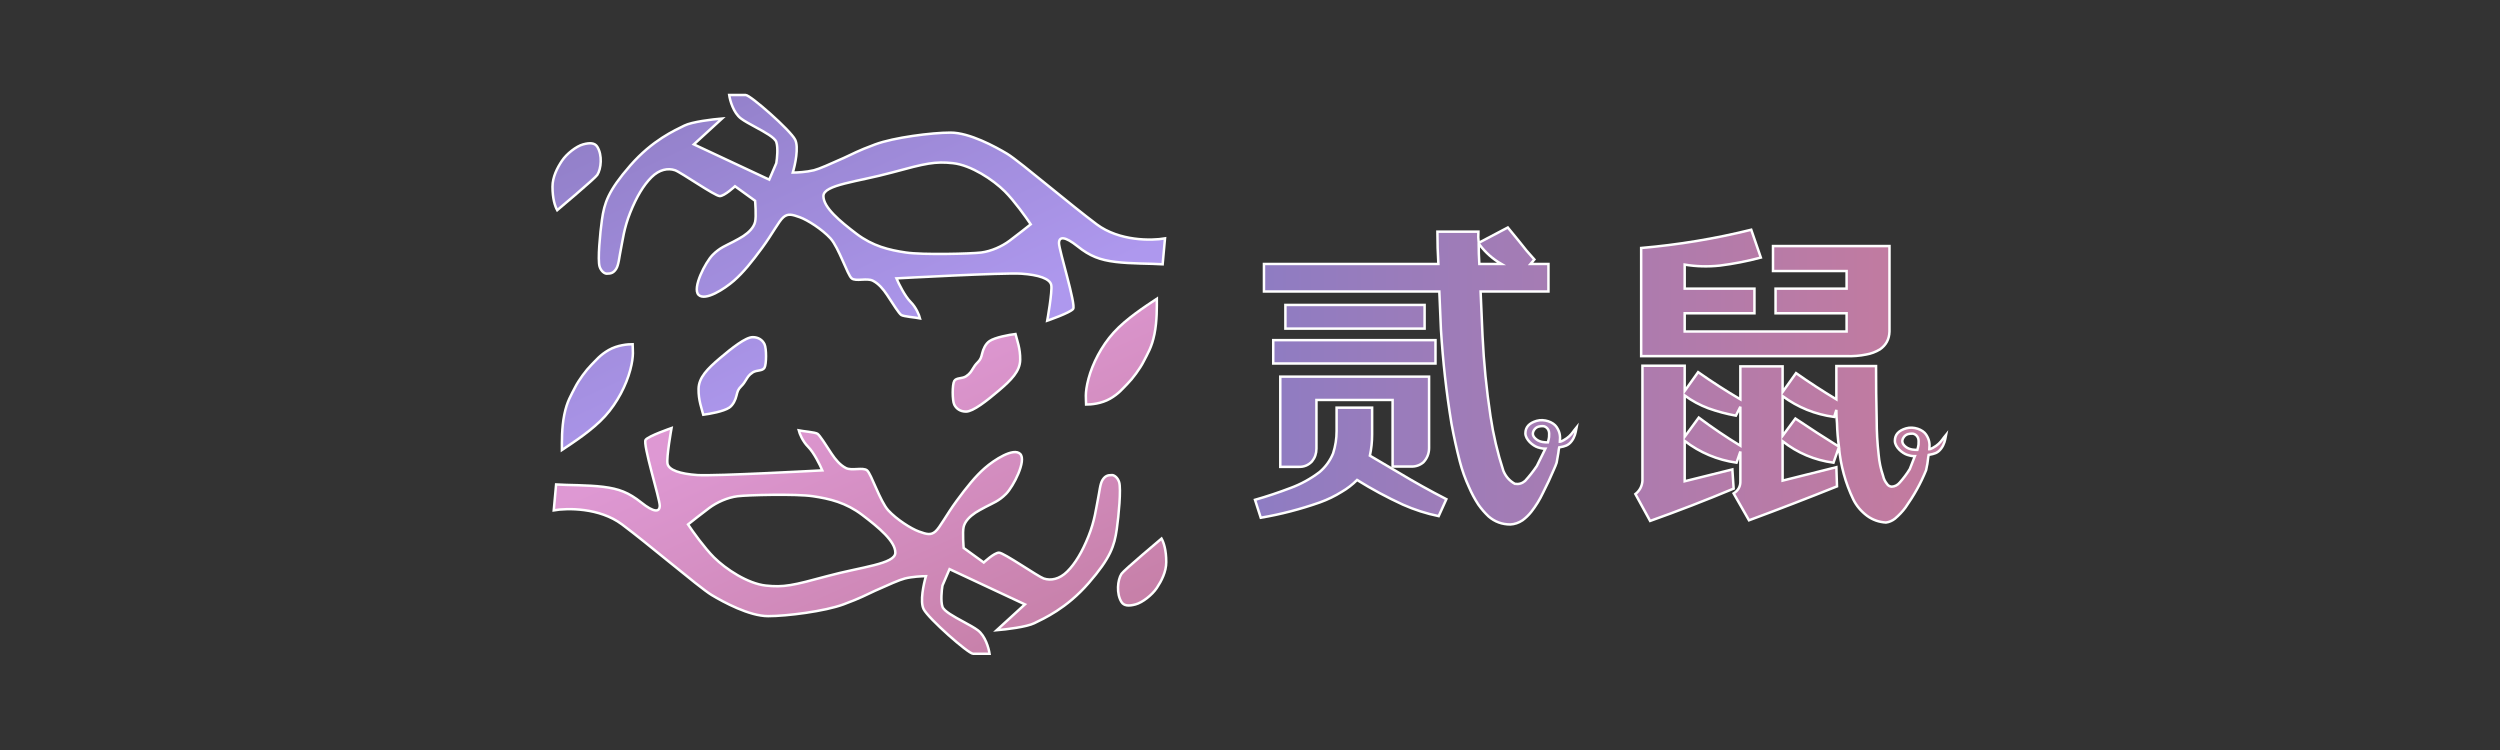 <svg width="1000" height="300" viewBox="0 0 1000 300" fill="none" xmlns="http://www.w3.org/2000/svg">
    <rect x="0" y="0" width="1000" height="300" fill="#333333" stroke="none"/>
    <g id="Frame 1">
        <!-- <rect width="1000" height="300" fill="white"/> -->
        <g id="name">
            <path fill-rule="evenodd" clip-rule="evenodd"
                d="M574.96 92.664C574.96 97.016 575.088 101.325 575.344 105.592H505.584V116.6H575.728L576.368 131.704C577.136 144.419 578.544 157.005 580.592 169.464C581.531 174.584 582.64 179.619 583.92 184.568C584.859 188.152 586.096 191.608 587.632 194.936C588.656 197.325 589.893 199.629 591.344 201.848C592.539 203.555 593.904 205.133 595.44 206.584C597.915 208.717 600.816 209.784 604.144 209.784C605.851 209.699 607.472 209.144 609.008 208.12C610.288 207.181 611.44 206.072 612.464 204.792C614.341 202.403 615.92 199.843 617.2 197.112C618.768 194.047 620.271 190.867 621.66 187.564C621.943 186.997 622.466 185.667 622.66 185.064C622.66 185.064 623.263 181.748 623.334 181.176C623.439 180.332 623.563 179.339 623.66 178.954C623.745 178.937 623.83 178.921 623.915 178.906C623.986 178.892 624.057 178.879 624.128 178.866C625.78 178.561 627.288 178.283 628.66 176.454C629.948 174.737 630.253 173.056 630.524 171.56C630.569 171.314 630.613 171.073 630.66 170.837C630.374 171.171 630.088 171.568 629.779 171.998C629.007 173.072 628.088 174.349 626.66 175.337C624.66 176.72 623.957 176.689 623.957 176.689C624.16 174.337 623.957 172.848 622.66 170.837C621.363 168.826 617.66 167.454 614.66 168.337C611.66 169.22 610.16 170.837 610.16 173.337C610.16 175.837 613.16 178.337 615.16 178.954C616.899 179.49 617.504 179.472 617.961 179.458C618.03 179.456 618.095 179.454 618.16 179.454L614.74 186.401C613.272 188.562 611.703 190.553 610.032 192.376C608.837 193.4 607.472 193.784 605.936 193.528C603.803 192.333 602.267 190.584 601.328 188.28C599.024 181.197 597.317 173.944 596.208 166.52C594.587 155.853 593.52 145.101 593.008 134.264L592.24 116.6H619.376V105.592H612.208L613.744 103.8C611.611 101.496 609.605 99.107 607.728 96.632L603.12 91L591.472 97.144C591.301 95.693 591.259 94.2 591.344 92.664H574.96ZM591.472 97.272C591.557 97.528 591.685 97.741 591.856 97.912C594.245 101.069 597.147 103.629 600.56 105.592H591.728C591.557 102.861 591.472 100.088 591.472 97.272ZM619.2 176.793C619.456 175.769 619.57 175.316 619.62 174.855C619.66 174.489 619.66 174.119 619.66 173.454C619.66 171.454 618.16 170.454 617.16 170.454C616.16 170.454 614.66 170.454 613.66 171.954C612.66 173.454 613.16 174.72 614.66 175.837C616.16 176.954 618.16 176.954 619.16 176.954L619.2 176.793Z"
                fill="url(#paint0_linear_0_1)" />
            <path
                d="M512.112 150.648V186.744H519.408C521.541 186.829 523.333 186.104 524.784 184.568C525.979 183.117 526.576 181.411 526.576 179.448V159.992H557.04V186.616H564.336C566.213 186.701 567.877 186.147 569.328 184.952C570.864 183.331 571.632 181.411 571.632 179.192V150.648H512.112Z"
                fill="url(#paint1_linear_0_1)" />
            <path
                d="M502 199.928L504.304 207.096C512.325 205.731 520.219 203.683 527.984 200.952C531.056 199.843 533.957 198.435 536.688 196.728C538.907 195.448 540.955 193.869 542.832 191.992C548.72 195.661 554.821 198.947 561.136 201.848C565.744 203.896 570.523 205.432 575.472 206.456L578.544 199.672C572.059 196.344 565.701 192.803 559.472 189.048C555.632 186.744 551.792 184.483 547.952 182.264C548.549 179.533 548.848 176.717 548.848 173.816V163.064H534.64V172.408C534.64 175.48 534.171 178.467 533.232 181.368C532.037 184.269 530.245 186.744 527.856 188.792C524.272 191.523 520.389 193.656 516.208 195.192C511.515 196.984 506.779 198.563 502 199.928Z"
                fill="url(#paint2_linear_0_1)" />
            <path d="M509.296 136.056V145.4H574.192V136.056H509.296Z" fill="url(#paint3_linear_0_1)" />
            <path d="M514.16 121.976V131.448H569.84V121.976H514.16Z" fill="url(#paint4_linear_0_1)" />
            <path fill-rule="evenodd" clip-rule="evenodd"
                d="M654.16 197.624L660.048 208.376C671.312 204.365 682.448 200.056 693.456 195.448L692.944 187.768L673.872 192.504V176.376C680.016 181.069 686.928 183.971 694.608 185.08L696.144 180.6V192.376C696.229 194.509 695.333 196.173 693.456 197.368L699.6 208.12C711.376 203.768 723.109 199.245 734.8 194.552L734.544 186.872L713.04 192.248V176.504C719.013 181.197 725.797 184.056 733.392 185.08L735.568 178.808C736.251 186.232 738.171 193.229 741.328 199.8C742.608 202.36 744.443 204.536 746.832 206.328C749.051 207.949 751.568 208.845 754.384 209.016C755.664 208.845 756.859 208.333 757.968 207.48C759.589 206.115 760.997 204.621 762.192 203C765.605 198.136 768.236 193.488 770.444 188.064C770.564 187.345 770.718 186.625 770.833 186.092C770.877 185.884 770.916 185.704 770.944 185.564C770.985 185.361 771.048 184.833 771.12 184.235C771.225 183.361 771.347 182.337 771.444 181.954C771.601 181.924 771.757 181.895 771.911 181.866C773.564 181.561 775.072 181.283 776.444 179.454C777.732 177.737 778.037 176.056 778.308 174.561C778.353 174.314 778.397 174.073 778.444 173.837C778.158 174.171 777.872 174.568 777.563 174.998C776.791 176.072 775.872 177.349 774.444 178.337C772.444 179.72 771.741 179.689 771.741 179.689C771.944 177.337 771.741 175.848 770.444 173.837C769.147 171.826 765.444 170.454 762.444 171.337C759.444 172.22 757.944 173.837 757.944 176.337C757.944 178.837 760.944 181.337 762.944 181.954C764.683 182.49 765.288 182.472 765.745 182.458C765.814 182.456 765.879 182.454 765.944 182.454L763.912 187.641L763.902 187.64C762.707 189.603 761.339 191.395 759.888 193.016C759.035 194.04 757.968 194.595 756.688 194.68C755.835 194.595 755.195 194.211 754.768 193.528C754 192.589 753.488 191.523 753.232 190.328C752.293 187.597 751.696 184.739 751.44 181.752C750.928 177.229 750.672 172.621 750.672 167.928C750.501 160.845 750.416 153.677 750.416 146.424H734.544V159.736C728.997 156.408 723.621 152.909 718.416 149.24L713.04 156.792V146.552H696.144V159.736C690.341 156.323 684.709 152.696 679.248 148.856L673.872 156.408V146.296H656.976V192.376C656.805 194.509 655.867 196.259 654.16 197.624ZM694.352 166.264L696.144 162.68V178.296C690.427 174.797 684.88 171.043 679.504 167.032L673.872 174.712V158.2C676.773 160.333 679.931 162.04 683.344 163.32C686.928 164.6 690.597 165.581 694.352 166.264ZM734.8 169.336C734.885 172.493 735.141 175.608 735.568 178.68C729.68 175.011 723.877 171.256 718.16 167.416L713.04 174.328V158.456C719.184 162.979 726.053 165.752 733.648 166.776L734.544 163.96C734.544 165.837 734.629 167.629 734.8 169.336ZM767.404 177.855C767.351 178.339 767.229 178.815 766.944 179.954C765.944 179.954 763.944 179.954 762.444 178.837C760.944 177.72 760.444 176.454 761.444 174.954C762.444 173.454 763.944 173.454 764.944 173.454C765.944 173.454 767.444 174.454 767.444 176.454C767.444 177.119 767.444 177.489 767.404 177.855Z"
                fill="url(#paint5_linear_0_1)" />
            <path
                d="M656.464 99.192V142.456H738.64C741.285 142.541 743.888 142.328 746.448 141.816C748.411 141.475 750.245 140.792 751.952 139.768C754.427 138.061 755.707 135.672 755.792 132.6V98.424H709.2V108.408H738.64V115.448H710.224V125.304H738.64V132.6H673.872V125.304H701.776V115.448H673.872V105.848C678.48 106.616 683.173 106.744 687.952 106.232C693.413 105.549 698.875 104.483 704.336 103.032L700.496 91.896C685.989 95.48 671.312 97.912 656.464 99.192Z"
                fill="url(#paint6_linear_0_1)" />
        </g>
        <g id="logo-d">
            <path
                d="M464.615 215.421C464.615 215.421 449.508 228.114 448.596 229.526C447 232 446.5 237.5 448.596 240.811C449.58 242.366 451.5 242.5 454.25 241.752C457 241.003 460.846 237.99 462.731 235.169C464.615 232.348 466.5 228.67 466.5 224.824C466.5 220 465.5 217 464.615 215.421Z"
                fill="url(#paint7_linear_0_1)" />
            <path fill-rule="evenodd" clip-rule="evenodd"
                d="M222.442 193.791L221.5 204.136C226.84 203.195 239.781 203.007 248.827 209.778C254.013 213.66 260.983 219.321 267.464 224.586C275.114 230.801 282.084 236.463 284.635 237.99C289.346 240.811 299.712 246.454 307.25 246.454C314.788 246.454 330 244.5 337.404 241.752C344.808 239.003 346.029 238.092 350.091 236.274C355.293 233.946 359.787 231.935 361.904 231.407C364.919 230.655 368.814 230.467 370.385 230.467C369.442 233.602 367.935 240.623 369.442 243.632C371.327 247.394 387.346 261.5 389.231 261.5H395.827C395.513 259.306 394.131 254.353 391.115 252.096C389.73 251.059 387.582 249.896 385.372 248.699C381.566 246.638 377.577 244.477 376.981 242.692C376.227 240.435 376.667 236.109 376.981 234.228L379.808 227.646L409.962 241.752L398.654 252.096C402.423 251.783 410.715 250.779 413.731 249.275C417.5 247.394 426.5 243.5 435.404 233.288C444.308 223.076 445.769 218.242 446.712 211.659C447.465 206.393 448.5 195.5 447.654 192.851C447.063 191 445.697 190.044 444.827 190.03C443 190 442.036 190.441 441.058 191.911C440 193.5 439.792 196.813 439.118 199.987C438.444 203.161 437.947 208.14 435.404 214.48C432.861 220.821 430.062 225.454 426.923 228.586C423.784 231.719 420.327 232.348 417.5 231.407C415.238 230.655 401.5 221.063 399.596 221.063C397.692 221.063 393.5 225 393.5 225L385.462 219.182C385.462 219.182 384.923 212.937 385.462 210.719C386 208.5 387.912 206.581 390.173 205.076C391.155 204.423 392.593 203.656 394.169 202.814C397.129 201.235 399.5 200.5 402.423 197.553C405.346 194.606 410.713 184.197 408.077 181.566C405.441 178.936 397.712 183.917 393.942 187.209C390.173 190.5 386.769 194.748 382.635 200.374C378.5 206 376 211 374.154 212.599C372.308 214.199 370.615 213.699 367.558 212.599C364.5 211.5 358.615 207.771 355.308 204.136C352 200.5 348.5 189.5 346.827 188.149C345.154 186.798 340.692 188.417 338.346 187.209C336 186 334.2 183.823 332.692 181.566C332.411 181.145 332.151 180.745 331.902 180.363C330.485 178.184 327.903 174.101 327 173.5C326.097 172.899 321.071 172.476 319.5 172.162C319.814 173.416 321.008 176.488 323.269 178.745C325.531 181.002 327.981 185.955 328.923 188.149C328.923 188.149 286 190.5 278.981 190.03C271.962 189.56 267.5 188 267 185.5C266.5 183 268.615 171.222 268.615 171.222C268.615 171.222 259.5 174.348 258.25 175.924C257 177.5 263.904 199.51 263.904 202.255C263.904 205 261.5 205 256.5 201C251.5 197 247.5 195.5 241.288 194.732C235.077 193.964 227.154 194.105 222.442 193.791ZM275.212 209.778C277.096 212.599 281.808 219.182 285.577 222.944C290.288 227.646 299.115 233.457 306.308 234.228C313.5 235 317.115 234.194 330.808 230.467C344.5 226.74 358.135 225.626 358.135 221.063C358.135 216.5 351.5 211 344.942 206.017C338.385 201.033 331.902 199.5 325.154 198.493C318.405 197.487 299 197.987 295 198.493C291 199 286.708 200.938 283.692 203.195C280.677 205.452 276.782 208.524 275.212 209.778Z"
                fill="url(#paint8_linear_0_1)" />
            <path
                d="M445.5 133C450.5 127.5 458.019 122.635 462.731 119.5C462.731 122.635 462.869 128.212 461.788 133.606C460.707 139 459 141.5 457.5 144.5C456 147.5 453 151.5 451 153.5C449 155.5 447.5 157.5 444 159.5C440.5 161.5 436.346 161.818 434.462 161.818C434.462 159.937 433.808 157.447 435.404 151.474C437 145.5 440.5 138.5 445.5 133Z"
                fill="url(#paint9_linear_0_1)" />
            <path
                d="M381.692 152.414C380.885 153.828 380.885 160.136 381.692 161.818C382.5 163.5 384.142 164.639 386.404 164.639C389.231 164.639 394.692 160.351 399.596 156.175C404.5 152 408 148.5 408.077 143.95C408.154 139.401 406.821 136.114 406.192 133.606C403.679 133.919 398.088 134.923 395.827 136.427C394.214 137.5 393.247 139.708 392.874 141.354C392.5 143 392.221 143.788 391.115 144.891C390.01 145.994 389.722 146.565 389.111 147.532C388.5 148.5 388 149.5 386.404 150.533C384.808 151.566 382.5 151 381.692 152.414Z"
                fill="url(#paint10_linear_0_1)" />
        </g>
        <g id="logo-u">
            <path
                d="M222.885 84.079C222.885 84.079 237.992 71.386 238.904 69.974C240.5 67.5 241 62 238.904 58.689C237.92 57.135 236 57 233.25 57.748C230.5 58.497 226.654 61.51 224.769 64.331C222.885 67.152 221 70.83 221 74.675C221 79.5 222 82.5 222.885 84.079Z"
                fill="url(#paint11_linear_0_1)" />
            <path fill-rule="evenodd" clip-rule="evenodd"
                d="M465.058 105.709L466 95.364C460.66 96.305 447.719 96.493 438.673 89.722C433.487 85.84 426.517 80.179 420.036 74.914C412.386 68.699 405.416 63.037 402.865 61.51C398.154 58.689 387.788 53.046 380.25 53.046C372.712 53.046 357.5 55 350.096 57.748C342.692 60.497 341.471 61.408 337.409 63.226C332.207 65.554 327.713 67.565 325.596 68.093C322.581 68.845 318.686 69.033 317.115 69.033C318.058 65.898 319.565 58.877 318.058 55.867C316.173 52.106 300.154 38 298.269 38H291.673C291.987 40.194 293.369 45.147 296.385 47.404C297.77 48.441 299.918 49.604 302.128 50.801C305.934 52.862 309.923 55.023 310.519 56.808C311.273 59.065 310.833 63.391 310.519 65.272L307.692 71.854L277.538 57.748L288.846 47.404C285.077 47.717 276.785 48.721 273.769 50.225C270 52.106 261 56 252.096 66.212C243.192 76.424 241.731 81.258 240.788 87.841C240.035 93.107 239 104 239.846 106.649C240.437 108.5 241.803 109.456 242.673 109.47C244.5 109.5 245.464 109.059 246.442 107.589C247.5 106 247.708 102.687 248.382 99.513C249.056 96.339 249.553 91.36 252.096 85.02C254.639 78.679 257.438 74.046 260.577 70.914C263.716 67.781 267.173 67.152 270 68.093C272.262 68.845 286 78.437 287.904 78.437C289.808 78.437 294 74.5 294 74.5L302.038 80.318C302.038 80.318 302.577 86.563 302.038 88.781C301.5 91 299.588 92.919 297.327 94.424C296.345 95.077 294.907 95.844 293.331 96.686C290.371 98.265 288 99 285.077 101.947C282.154 104.894 276.787 115.303 279.423 117.934C282.059 120.564 289.788 115.583 293.558 112.291C297.327 109 300.731 104.752 304.865 99.126C309 93.5 311.5 88.5 313.346 86.901C315.192 85.301 316.885 85.801 319.942 86.901C323 88 328.885 91.728 332.192 95.364C335.5 99 339 110 340.673 111.351C342.346 112.702 346.808 111.083 349.154 112.291C351.5 113.5 353.3 115.677 354.808 117.934C355.089 118.355 355.349 118.755 355.598 119.137C357.015 121.316 359.597 125.399 360.5 126C361.403 126.601 366.429 127.024 368 127.338C367.686 126.084 366.492 123.012 364.231 120.755C361.969 118.498 359.519 113.545 358.577 111.351C358.577 111.351 401.5 109 408.519 109.47C415.538 109.94 420 111.5 420.5 114C421 116.5 418.885 128.278 418.885 128.278C418.885 128.278 428 125.152 429.25 123.576C430.5 122 423.596 99.99 423.596 97.245C423.596 94.5 426 94.5 431 98.5C436 102.5 440 104 446.212 104.768C452.423 105.536 460.346 105.395 465.058 105.709ZM412.288 89.722C410.404 86.901 405.692 80.318 401.923 76.556C397.212 71.854 388.385 66.043 381.192 65.272C374 64.5 370.385 65.306 356.692 69.033C343 72.76 329.365 73.874 329.365 78.437C329.365 83 336 88.5 342.558 93.484C349.115 98.467 355.598 100 362.346 101.007C369.095 102.013 388.5 101.513 392.5 101.007C396.5 100.5 400.792 98.562 403.808 96.305C406.823 94.048 410.718 90.976 412.288 89.722Z"
                fill="url(#paint12_linear_0_1)" />
            <path
                d="M242 166.5C237 172 229.481 176.865 224.769 180C224.769 176.865 224.631 171.288 225.712 165.894C226.793 160.5 228.5 158 230 155C231.5 152 234.5 148 236.5 146C238.5 144 240 142 243.5 140C247 138 251.154 137.682 253.038 137.682C253.038 139.563 253.692 142.053 252.096 148.026C250.5 154 247 161 242 166.5Z"
                fill="url(#paint13_linear_0_1)" />
            <path
                d="M305.808 147.086C306.615 145.672 306.615 139.364 305.808 137.682C305 136 303.358 134.861 301.096 134.861C298.269 134.861 292.808 139.149 287.904 143.325C283 147.5 279.5 151 279.423 155.55C279.346 160.099 280.679 163.386 281.308 165.894C283.821 165.581 289.412 164.577 291.673 163.073C293.286 162 294.253 159.792 294.626 158.146C295 156.5 295.279 155.712 296.385 154.609C297.49 153.506 297.778 152.935 298.389 151.968C299 151 299.5 150 301.096 148.967C302.692 147.934 305 148.5 305.808 147.086Z"
                fill="url(#paint14_linear_0_1)" />
        </g>
    </g>
    <defs>
        <linearGradient id="paint0_linear_0_1" x1="502.16" y1="150.064" x2="760.16" y2="150.064"
            gradientUnits="userSpaceOnUse">
            <stop stop-color="#8E7CC3" />
            <stop offset="1" stop-color="#C27BA0" />
        </linearGradient>
        <linearGradient id="paint1_linear_0_1" x1="502.16" y1="150.064" x2="760.16" y2="150.064"
            gradientUnits="userSpaceOnUse">
            <stop stop-color="#8E7CC3" />
            <stop offset="1" stop-color="#C27BA0" />
        </linearGradient>
        <linearGradient id="paint2_linear_0_1" x1="502.16" y1="150.064" x2="760.16" y2="150.064"
            gradientUnits="userSpaceOnUse">
            <stop stop-color="#8E7CC3" />
            <stop offset="1" stop-color="#C27BA0" />
        </linearGradient>
        <linearGradient id="paint3_linear_0_1" x1="502.16" y1="150.064" x2="760.16" y2="150.064"
            gradientUnits="userSpaceOnUse">
            <stop stop-color="#8E7CC3" />
            <stop offset="1" stop-color="#C27BA0" />
        </linearGradient>
        <linearGradient id="paint4_linear_0_1" x1="502.16" y1="150.064" x2="760.16" y2="150.064"
            gradientUnits="userSpaceOnUse">
            <stop stop-color="#8E7CC3" />
            <stop offset="1" stop-color="#C27BA0" />
        </linearGradient>
        <linearGradient id="paint5_linear_0_1" x1="502.16" y1="150.064" x2="760.16" y2="150.064"
            gradientUnits="userSpaceOnUse">
            <stop stop-color="#8E7CC3" />
            <stop offset="1" stop-color="#C27BA0" />
        </linearGradient>
        <linearGradient id="paint6_linear_0_1" x1="502.16" y1="150.064" x2="760.16" y2="150.064"
            gradientUnits="userSpaceOnUse">
            <stop stop-color="#8E7CC3" />
            <stop offset="1" stop-color="#C27BA0" />
        </linearGradient>
        <linearGradient id="paint7_linear_0_1" x1="467" y1="262" x2="403" y2="120" gradientUnits="userSpaceOnUse">
            <stop stop-color="#C27BA0" />
            <stop offset="1" stop-color="#DE98D3" />
        </linearGradient>
        <linearGradient id="paint8_linear_0_1" x1="467" y1="262" x2="403" y2="120" gradientUnits="userSpaceOnUse">
            <stop stop-color="#C27BA0" />
            <stop offset="1" stop-color="#DE98D3" />
        </linearGradient>
        <linearGradient id="paint9_linear_0_1" x1="467" y1="262" x2="403" y2="120" gradientUnits="userSpaceOnUse">
            <stop stop-color="#C27BA0" />
            <stop offset="1" stop-color="#DE98D3" />
        </linearGradient>
        <linearGradient id="paint10_linear_0_1" x1="467" y1="262" x2="403" y2="120" gradientUnits="userSpaceOnUse">
            <stop stop-color="#C27BA0" />
            <stop offset="1" stop-color="#DE98D3" />
        </linearGradient>
        <linearGradient id="paint11_linear_0_1" x1="221" y1="38" x2="287.5" y2="180" gradientUnits="userSpaceOnUse">
            <stop stop-color="#8E7CC3" />
            <stop offset="1" stop-color="#AE98EE" />
        </linearGradient>
        <linearGradient id="paint12_linear_0_1" x1="221" y1="38" x2="287.5" y2="180" gradientUnits="userSpaceOnUse">
            <stop stop-color="#8E7CC3" />
            <stop offset="1" stop-color="#AE98EE" />
        </linearGradient>
        <linearGradient id="paint13_linear_0_1" x1="221" y1="38" x2="287.5" y2="180" gradientUnits="userSpaceOnUse">
            <stop stop-color="#8E7CC3" />
            <stop offset="1" stop-color="#AE98EE" />
        </linearGradient>
        <linearGradient id="paint14_linear_0_1" x1="221" y1="38" x2="287.5" y2="180" gradientUnits="userSpaceOnUse">
            <stop stop-color="#8E7CC3" />
            <stop offset="1" stop-color="#AE98EE" />
        </linearGradient>
    </defs>

    <style>
        @keyframes animate-svg-fill {
            0% {
                fill-opacity: 0;
            }

            100% {
                fill-opacity: 1;
            }
        }

        @keyframes animate-svg-stroke-100 {
            0% {
                stroke-dashoffset: 100;
                stroke-dasharray: 100;
            }

            100% {
                stroke-dashoffset: 0;
                stroke-dasharray: 100;
            }
        }

        @keyframes animate-svg-stroke {
            0% {
                stroke-dashoffset: 200;
                stroke-dasharray: 200;
            }

            100% {
                stroke-dashoffset: 0;
                stroke-dasharray: 200;
            }
        }

        @keyframes animate-svg-stroke-300 {
            0% {
                stroke-dashoffset: 300;
                stroke-dasharray: 300;
            }

            100% {
                stroke-dashoffset: 0;
                stroke-dasharray: 300;
            }
        }

        @keyframes animate-svg-stroke-400 {
            0% {
                stroke-dashoffset: 400;
                stroke-dasharray: 400;
            }

            100% {
                stroke-dashoffset: 0;
                stroke-dasharray: 400;
            }
        }

        @keyframes animate-svg-stroke-500 {
            0% {
                stroke-dashoffset: 500;
                stroke-dasharray: 500;
            }

            100% {
                stroke-dashoffset: 0;
                stroke-dasharray: 500;
            }
        }

        @keyframes animate-svg-stroke-700 {
            0% {
                stroke-dashoffset: 700;
                stroke-dasharray: 700;
            }

            100% {
                stroke-dashoffset: 0;
                stroke-dasharray: 700;
            }
        }

        @keyframes animate-svg-stroke-900 {
            0% {
                stroke-dashoffset: 900;
                stroke-dasharray: 900;
            }

            100% {
                stroke-dashoffset: 0;
                stroke-dasharray: 900;
            }
        }

        @keyframes animate-svg-stroke-900f {
            0% {
                stroke-dashoffset: 900;
                stroke-dasharray: 900;
            }

            100% {
                stroke-dashoffset: 0;
                stroke-dasharray: 900;
            }
        }

        @keyframes animate-svg-stroke-fade {
            0% {
                stroke: #FFFFFF;
            }

            100% {
                stroke: transparent;
            }
        }


        #name {
            stroke: #FFFFFF;
        }

        #logo-u {
            stroke: #FFFFFF;
        }

        #logo-d {
            stroke: #FFFFFF;
        }

        #logo-u>path:nth-child(1) {/* up最小点 */
            animation:
                animate-svg-fill 0.7s cubic-bezier(0.47, 0, 0.745, 0.715) 1.3s both,
                animate-svg-stroke-100 1.5s cubic-bezier(0.47, 0, 0.745, 0.715) 0.2s both,
                animate-svg-stroke-fade 0.5s cubic-bezier(0.47, 0, 0.745, 0.715) 2.0s both;
        }

        #logo-u>path:nth-child(2) { /* up主体 */
            animation:
                animate-svg-fill 0.7s cubic-bezier(0.47, 0, 0.745, 0.715) 1.3s both,
                animate-svg-stroke-900 1.5s cubic-bezier(0.47, 0, 0.745, 0.715) 0.3s both,
                animate-svg-stroke-fade 0.5s cubic-bezier(0.47, 0, 0.745, 0.715) 2.0s both;
        }

        #logo-u>path:nth-child(3) { /* up最大点 */
            animation:
                animate-svg-fill 0.7s cubic-bezier(0.47, 0, 0.745, 0.715) 1.3s both,
                animate-svg-stroke 1.5s cubic-bezier(0.47, 0, 0.745, 0.715) 0.6s both,
                animate-svg-stroke-fade 0.5s cubic-bezier(0.47, 0, 0.745, 0.715) 2.0s both;
        }

        #logo-u>path:nth-child(4) { /* up中等点 */
            animation:
                animate-svg-fill 0.7s cubic-bezier(0.47, 0, 0.745, 0.715) 1.3s both,
                animate-svg-stroke-100 1.5s cubic-bezier(0.47, 0, 0.745, 0.715) 0.6s both,
                animate-svg-stroke-fade 0.5s cubic-bezier(0.47, 0, 0.745, 0.715) 2.0s both;
        }

        #logo-d>path:nth-child(1) {/* up最小点 */
            animation:
                animate-svg-fill 0.7s cubic-bezier(0.47, 0, 0.745, 0.715) 1.3s both,
                animate-svg-stroke-100 1.5s cubic-bezier(0.47, 0, 0.745, 0.715) 0.2s both,
                animate-svg-stroke-fade 0.5s cubic-bezier(0.47, 0, 0.745, 0.715) 2.0s both;
        }

        #logo-d>path:nth-child(2) { /* up主体 */
            animation:
                animate-svg-fill 0.7s cubic-bezier(0.47, 0, 0.745, 0.715) 1.3s both,
                animate-svg-stroke-900 1.5s cubic-bezier(0.47, 0, 0.745, 0.715) 0.3s both,
                animate-svg-stroke-fade 0.5s cubic-bezier(0.47, 0, 0.745, 0.715) 2.0s both;
        }

        #logo-d>path:nth-child(3) { /* up最大点 */
            animation:
                animate-svg-fill 0.7s cubic-bezier(0.47, 0, 0.745, 0.715) 1.3s both,
                animate-svg-stroke 1.5s cubic-bezier(0.47, 0, 0.745, 0.715) 0.6s both,
                animate-svg-stroke-fade 0.5s cubic-bezier(0.47, 0, 0.745, 0.715) 2.0s both;
        }

        #logo-d>path:nth-child(4) { /* up中等点 */
            animation:
                animate-svg-fill 0.7s cubic-bezier(0.47, 0, 0.745, 0.715) 1.3s both,
                animate-svg-stroke-100 1.5s cubic-bezier(0.47, 0, 0.745, 0.715) 0.6s both,
                animate-svg-stroke-fade 0.5s cubic-bezier(0.47, 0, 0.745, 0.715) 2.0s both;
        }

        #name>path:nth-child(1) {
            /* 贰.戈 */
            animation:
                animate-svg-fill 0.7s cubic-bezier(0.47, 0, 0.745, 0.715) 1.3s both,
                animate-svg-stroke-700 1.5s cubic-bezier(0.47, 0, 0.745, 0.715) 0.2s both,
                animate-svg-stroke-fade 0.5s cubic-bezier(0.47, 0, 0.745, 0.715) 2.0s both;
        }

        #name>path:nth-child(5) {
            /* 贰.二.上面一横 */
            animation:
                animate-svg-fill 0.7s cubic-bezier(0.47, 0, 0.745, 0.715) 1.3s both,
                animate-svg-stroke 1.5s cubic-bezier(0.47, 0, 0.745, 0.715) 0.4s both,
                animate-svg-stroke-fade 0.5s cubic-bezier(0.47, 0, 0.745, 0.715) 2.0s both;
        }

        #name>path:nth-child(4) {
            /* 贰.二.下面一横 */
            animation:
                animate-svg-fill 0.7s cubic-bezier(0.47, 0, 0.745, 0.715) 1.3s both,
                animate-svg-stroke 1.5s cubic-bezier(0.47, 0, 0.745, 0.715) 0.4s both,
                animate-svg-stroke-fade 0.5s cubic-bezier(0.47, 0, 0.745, 0.715) 2.0s both;
        }

        #name>path:nth-child(2) {
            /* 贰.贝.上部 */
            animation:
                animate-svg-fill 0.7s cubic-bezier(0.47, 0, 0.745, 0.715) 1.3s both,
                animate-svg-stroke-300 1.5s cubic-bezier(0.47, 0, 0.745, 0.715) 0.4s both,
                animate-svg-stroke-fade 0.5s cubic-bezier(0.47, 0, 0.745, 0.715) 2.0s both;
        }

        #name>path:nth-child(3) {
            /* 贰.贝.下部人 */
            animation:
                animate-svg-fill 0.7s cubic-bezier(0.47, 0, 0.745, 0.715) 1.3s both,
                animate-svg-stroke-300 1.5s cubic-bezier(0.47, 0, 0.745, 0.715) 0.4s both,
                animate-svg-stroke-fade 0.5s cubic-bezier(0.47, 0, 0.745, 0.715) 2.0s both;
        }

        #name>path:nth-child(7) {
            /* 鼠.上部 */
            animation:
                animate-svg-fill 0.7s cubic-bezier(0.47, 0, 0.745, 0.715) 1.3s both,
                animate-svg-stroke-700 1.5s cubic-bezier(0.47, 0, 0.745, 0.715) 0.2s both,
                animate-svg-stroke-fade 0.5s cubic-bezier(0.47, 0, 0.745, 0.715) 2.0s both;
        }

        #name>path:nth-child(6) {
            /* 鼠.下部 */
            animation:
                animate-svg-fill 0.7s cubic-bezier(0.47, 0, 0.745, 0.715) 1.3s both,
                animate-svg-stroke-700 1.5s cubic-bezier(0.47, 0, 0.745, 0.715) 0.4s both,
                animate-svg-stroke-fade 0.5s cubic-bezier(0.47, 0, 0.745, 0.715) 2.0s both;
        }
    </style>
</svg>